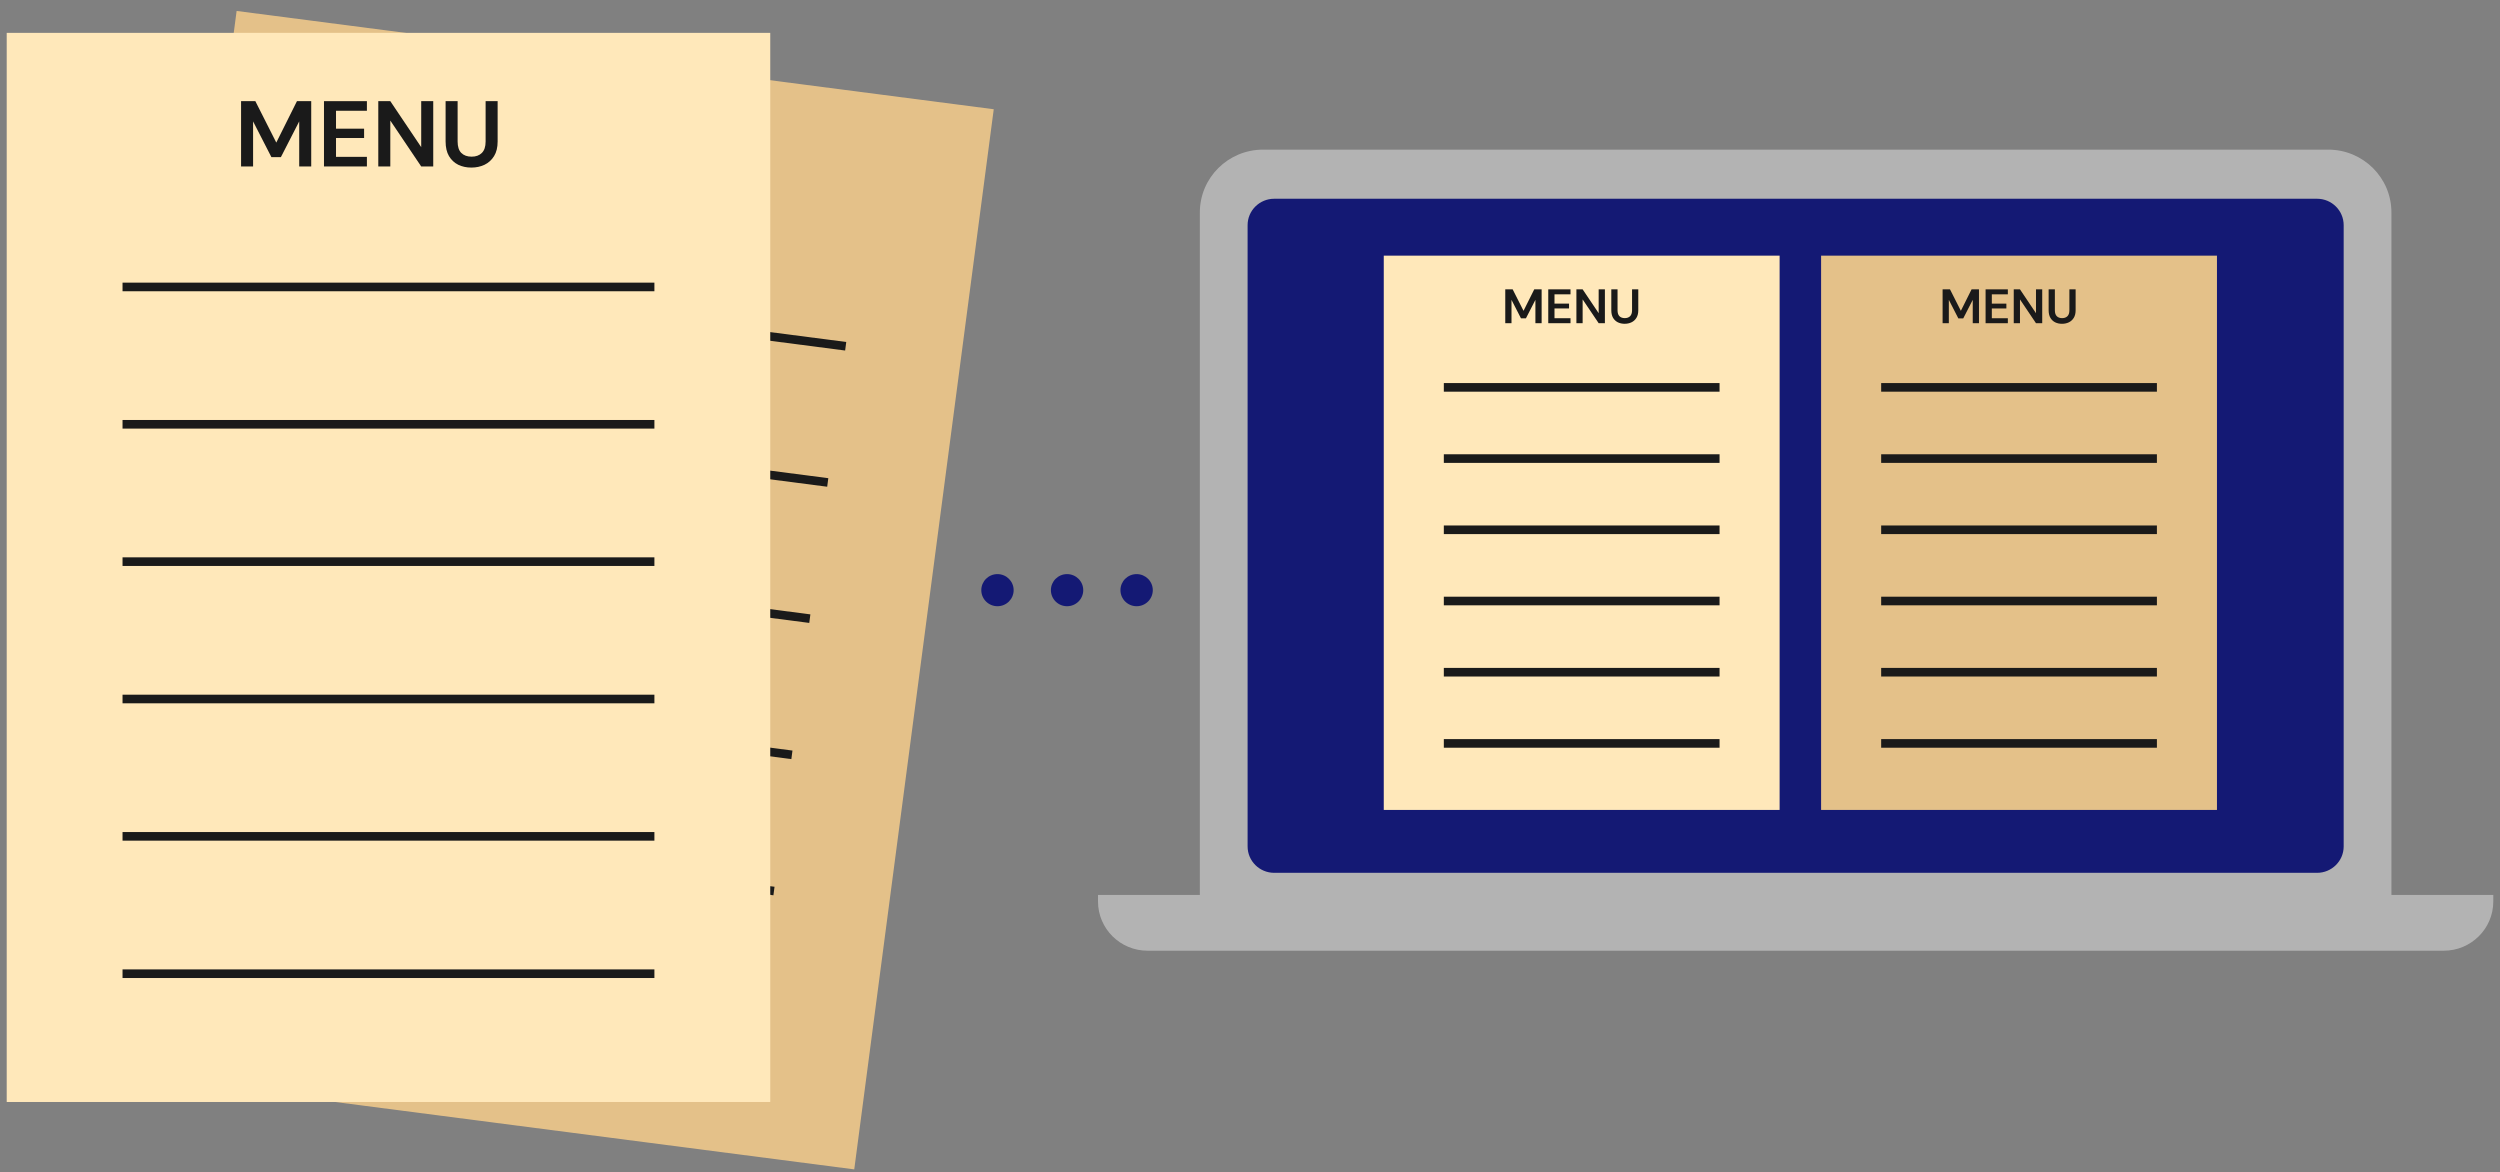 <svg width="290" height="136" viewBox="0 0 290 136" fill="none" xmlns="http://www.w3.org/2000/svg">
<rect x="0" y="0" width="290" height="136" fill="#808080" stroke="none"/>
<path d="M115.274 12.673L27.448 1.271L11.266 124.247L99.093 135.649L115.274 12.673Z" fill="#E4C189"/>
<path d="M36.923 32.224L98.1 40.166M34.846 48.022L96.019 55.965M32.765 63.82L93.939 71.763M30.685 79.619L91.862 87.561M28.608 95.417L89.781 103.359M26.527 111.215L87.701 119.158" stroke="#1A1A1A" stroke-miterlimit="10"/>
<path d="M89.349 3.812H0.778V127.83H89.349V3.812Z" fill="#FFE8BA"/>
<path d="M14.214 33.286H75.911M14.214 49.218H75.911M14.214 65.151H75.911M14.214 81.084H75.911M14.214 97.017H75.911M14.214 112.95H75.911" stroke="#1A1A1A" stroke-miterlimit="10"/>
<path d="M27.964 19.309V11.734H29.62L32.049 16.539L34.446 11.734H36.102V19.309H34.708V14.082L32.583 18.227H31.483L29.358 14.082V19.309H27.964Z" fill="#1A1A1A"/>
<path d="M37.582 19.309V11.734H42.561V12.849H38.977V14.927H42.235V16.009H38.977V18.195H42.561V19.309H37.582Z" fill="#1A1A1A"/>
<path d="M43.881 19.309V11.734H45.276L48.86 17.069V11.734H50.255V19.309H48.86L45.276 13.985V19.309H43.881Z" fill="#1A1A1A"/>
<path d="M54.675 19.439C54.116 19.439 53.611 19.331 53.161 19.115C52.71 18.891 52.351 18.555 52.082 18.108C51.821 17.661 51.69 17.095 51.69 16.409V11.734H53.084V16.42C53.084 17.012 53.226 17.452 53.509 17.74C53.8 18.029 54.2 18.173 54.708 18.173C55.209 18.173 55.605 18.029 55.895 17.74C56.186 17.452 56.331 17.012 56.331 16.42V11.734H57.726V16.409C57.726 17.095 57.588 17.661 57.312 18.108C57.036 18.555 56.666 18.891 56.201 19.115C55.743 19.331 55.234 19.439 54.675 19.439Z" fill="#1A1A1A"/>
<path d="M115.707 70.322C116.743 70.322 117.583 69.487 117.583 68.459C117.583 67.43 116.743 66.596 115.707 66.596C114.671 66.596 113.831 67.43 113.831 68.459C113.831 69.487 114.671 70.322 115.707 70.322Z" fill="#141974"/>
<path d="M123.78 70.322C124.816 70.322 125.656 69.487 125.656 68.459C125.656 67.43 124.816 66.596 123.78 66.596C122.744 66.596 121.904 67.43 121.904 68.459C121.904 69.487 122.744 70.322 123.78 70.322Z" fill="#141974"/>
<path d="M131.849 70.322C132.884 70.322 133.724 69.487 133.724 68.459C133.724 67.43 132.884 66.596 131.849 66.596C130.813 66.596 129.973 67.43 129.973 68.459C129.973 69.487 130.813 70.322 131.849 70.322Z" fill="#141974"/>
<path d="M283.475 110.282H133.116C129.943 110.282 127.369 107.725 127.369 104.574V103.814H289.222V104.574C289.219 107.728 286.648 110.282 283.475 110.282Z" fill="#B3B3B3"/>
<path d="M270.074 17.358H146.516C142.467 17.358 139.182 20.618 139.182 24.643V103.817H277.405V24.64C277.405 20.618 274.123 17.358 270.074 17.358Z" fill="#B3B3B3"/>
<path d="M268.78 101.248H147.808C146.104 101.248 144.722 99.875 144.722 98.183V26.12C144.722 24.428 146.104 23.055 147.808 23.055H268.78C270.484 23.055 271.866 24.428 271.866 26.12V98.186C271.866 99.875 270.484 101.248 268.78 101.248Z" fill="#141974"/>
<path d="M257.167 29.655H211.248V93.952H257.167V29.655Z" fill="#E4C189"/>
<path d="M218.215 44.936H250.201M218.215 53.195H250.201M218.215 61.455H250.201M218.215 69.717H250.201M218.215 77.977H250.201M218.215 86.236H250.201" stroke="#1A1A1A" stroke-miterlimit="10"/>
<path d="M206.435 29.655H160.517V93.952H206.435V29.655Z" fill="#FFE8BA"/>
<path d="M225.342 37.493V33.565H226.2L227.46 36.056L228.703 33.565H229.561V37.493H228.838V34.783L227.737 36.932H227.166L226.065 34.783V37.493H225.342Z" fill="#1A1A1A"/>
<path d="M230.328 37.493V33.565H232.91V34.143H231.051V35.221H232.74V35.782H231.051V36.915H232.91V37.493H230.328Z" fill="#1A1A1A"/>
<path d="M233.594 37.493V33.565H234.317L236.175 36.331V33.565H236.898V37.493H236.175L234.317 34.732V37.493H233.594Z" fill="#1A1A1A"/>
<path d="M239.19 37.56C238.9 37.56 238.638 37.504 238.405 37.392C238.171 37.276 237.985 37.102 237.846 36.87C237.71 36.638 237.642 36.345 237.642 35.989V33.565H238.365V35.995C238.365 36.301 238.439 36.53 238.586 36.679C238.736 36.829 238.943 36.904 239.207 36.904C239.467 36.904 239.672 36.829 239.823 36.679C239.973 36.53 240.049 36.301 240.049 35.995V33.565H240.772V35.989C240.772 36.345 240.7 36.638 240.557 36.87C240.414 37.102 240.222 37.276 239.981 37.392C239.744 37.504 239.48 37.56 239.19 37.56Z" fill="#1A1A1A"/>
<path d="M174.611 37.491V33.564H175.469L176.729 36.055L177.972 33.564H178.83V37.491H178.107V34.782L177.006 36.93H176.435L175.334 34.782V37.491H174.611Z" fill="#1A1A1A"/>
<path d="M179.598 37.491V33.564H182.179V34.142H180.321V35.219H182.009V35.78H180.321V36.913H182.179V37.491H179.598Z" fill="#1A1A1A"/>
<path d="M182.863 37.491V33.564H183.586L185.445 36.33V33.564H186.168V37.491H185.445L183.586 34.731V37.491H182.863Z" fill="#1A1A1A"/>
<path d="M188.459 37.559C188.169 37.559 187.908 37.503 187.674 37.39C187.441 37.275 187.254 37.1 187.115 36.869C186.979 36.637 186.912 36.343 186.912 35.988V33.564H187.635V35.993C187.635 36.3 187.708 36.528 187.855 36.678C188.005 36.828 188.213 36.902 188.476 36.902C188.736 36.902 188.941 36.828 189.092 36.678C189.243 36.528 189.318 36.3 189.318 35.993V33.564H190.041V35.988C190.041 36.343 189.969 36.637 189.826 36.869C189.683 37.1 189.491 37.275 189.25 37.39C189.013 37.503 188.749 37.559 188.459 37.559Z" fill="#1A1A1A"/>
<path d="M167.484 44.936H199.469M167.484 53.195H199.469M167.484 61.455H199.469M167.484 69.717H199.469M167.484 77.977H199.469M167.484 86.236H199.469" stroke="#1A1A1A" stroke-miterlimit="10"/>
</svg>

